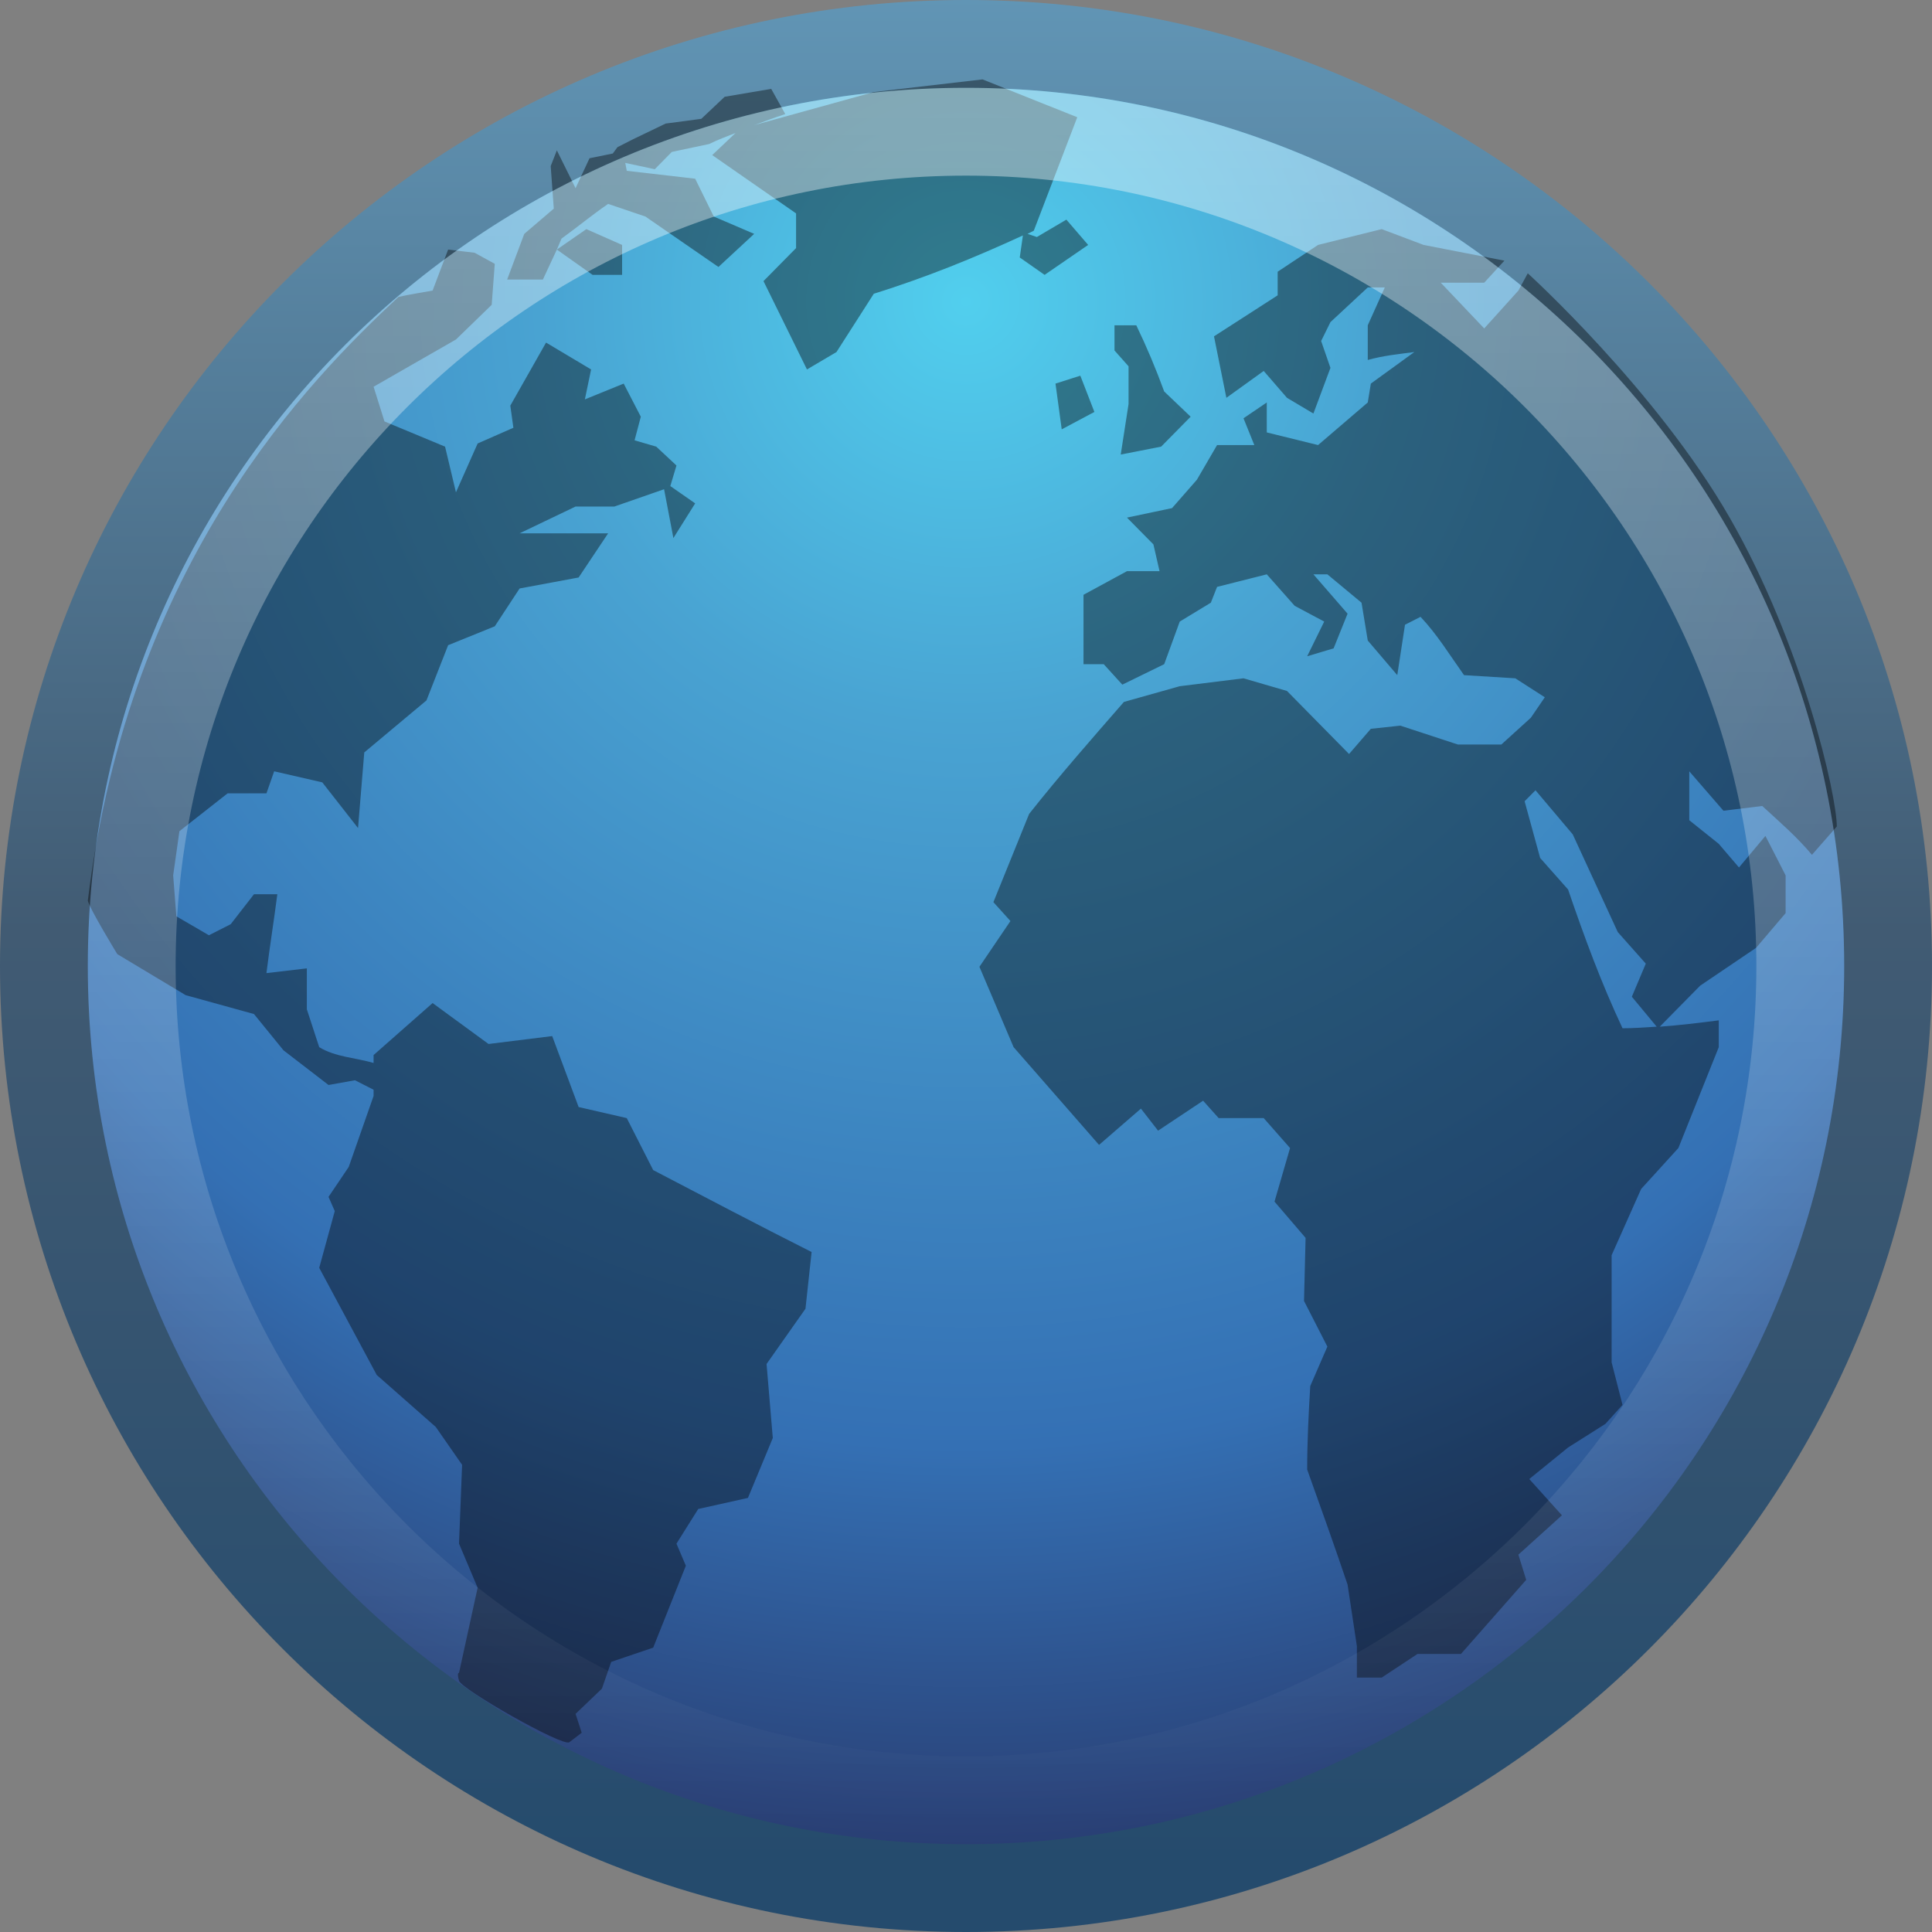 <?xml version="1.0" encoding="UTF-8" standalone="no"?>
<!-- Created with Inkscape (http://www.inkscape.org/) -->

<svg
   xmlns:dc="http://purl.org/dc/elements/1.1/"
   xmlns:cc="http://creativecommons.org/ns#"
   xmlns:rdf="http://www.w3.org/1999/02/22-rdf-syntax-ns#"
   xmlns:svg="http://www.w3.org/2000/svg"
   xmlns="http://www.w3.org/2000/svg"
   xmlns:xlink="http://www.w3.org/1999/xlink"
   xmlns:sodipodi="http://sodipodi.sourceforge.net/DTD/sodipodi-0.dtd"
   xmlns:inkscape="http://www.inkscape.org/namespaces/inkscape"
   version="1.0"
   width="22"
   height="22"
   id="svg2509"
   inkscape:version="0.91 r13725"
   sodipodi:docname="applications-internet.svg">
  <rect width="100%" height="100%" fill="#808080" stroke="none"/>
  <sodipodi:namedview
     pagecolor="#ffffff"
     bordercolor="#666666"
     borderopacity="1"
     objecttolerance="10"
     gridtolerance="10"
     guidetolerance="10"
     inkscape:pageopacity="0"
     inkscape:pageshadow="2"
     inkscape:window-width="640"
     inkscape:window-height="480"
     id="namedview199442" />
  <defs
     id="defs2511">
    <linearGradient
       id="linearGradient3707-319-631">
      <stop
         id="stop4637"
         style="stop-color:#254b6d;stop-opacity:1"
         offset="0" />
      <stop
         id="stop4639"
         style="stop-color:#415b73;stop-opacity:1"
         offset="0.5" />
      <stop
         id="stop4641"
         style="stop-color:#6195b5;stop-opacity:1"
         offset="1" />
    </linearGradient>
    <linearGradient
       id="linearGradient2867-449-88-871-390-598-476-591-434-148">
      <stop
         id="stop4627"
         style="stop-color:#51cfee;stop-opacity:1"
         offset="0" />
      <stop
         id="stop4629"
         style="stop-color:#49a3d2;stop-opacity:1"
         offset="0.262" />
      <stop
         id="stop4631"
         style="stop-color:#3470b4;stop-opacity:1"
         offset="0.705" />
      <stop
         id="stop4633"
         style="stop-color:#273567;stop-opacity:1"
         offset="1" />
    </linearGradient>
    <linearGradient
       id="linearGradient4873">
      <stop
         id="stop4875"
         style="stop-color:#ffffff;stop-opacity:1"
         offset="0" />
      <stop
         id="stop4877"
         style="stop-color:#ffffff;stop-opacity:0"
         offset="1" />
    </linearGradient>
    <linearGradient
       x1="63.397"
       y1="-12.489"
       x2="63.397"
       y2="5.468"
       id="linearGradient2405"
       xlink:href="#linearGradient4873"
       gradientUnits="userSpaceOnUse"
       gradientTransform="matrix(1.086,0,0,1.086,-56.567,14.814)" />
    <radialGradient
       cx="61.24"
       cy="-8.726"
       r="9.755"
       fx="61.24"
       fy="-8.726"
       id="radialGradient2409"
       xlink:href="#linearGradient2867-449-88-871-390-598-476-591-434-148"
       gradientUnits="userSpaceOnUse"
       gradientTransform="matrix(0,1.897,-1.897,0,-5.554,-112.738)" />
    <linearGradient
       x1="20"
       y1="43"
       x2="20"
       y2="2.689"
       id="linearGradient2411"
       xlink:href="#linearGradient3707-319-631"
       gradientUnits="userSpaceOnUse"
       gradientTransform="matrix(0.528,0,0,0.528,-1.875,-1.454)" />
  </defs>
  <path
     d="M 21.5,11 C 21.5,16.799 16.799,21.5 11,21.5 C 5.201,21.5 0.5,16.799 0.5,11 C 0.5,5.201 5.201,0.5 11,0.5 C 16.799,0.5 21.5,5.201 21.5,11 L 21.5,11 z"
     id="path6495"
     style="fill:url(#radialGradient2409);fill-opacity:1;fill-rule:nonzero;stroke:url(#linearGradient2411);stroke-width:1;stroke-miterlimit:4;stroke-dasharray:none" />
  <path
     d="M 11.188,0.904 L 9.95,1.048 L 8.588,1.425 C 8.704,1.383 8.821,1.338 8.942,1.299 L 8.782,1.012 L 8.252,1.102 L 7.986,1.353 L 7.58,1.407 L 7.208,1.586 L 7.031,1.676 L 6.978,1.748 L 6.713,1.802 L 6.554,2.143 L 6.341,1.712 L 6.271,1.891 L 6.306,2.376 L 5.97,2.663 L 5.775,3.183 L 6.182,3.183 L 6.341,2.842 L 6.394,2.717 C 6.573,2.588 6.743,2.446 6.925,2.322 L 7.35,2.466 C 7.626,2.656 7.904,2.85 8.181,3.04 L 8.588,2.663 L 8.128,2.466 L 7.916,2.035 L 7.137,1.945 L 7.12,1.855 L 7.456,1.927 L 7.65,1.73 L 8.075,1.64 C 8.175,1.59 8.274,1.555 8.376,1.514 L 8.11,1.766 L 9.065,2.43 L 9.065,2.825 L 8.694,3.201 L 9.189,4.207 L 9.525,4.009 L 9.95,3.345 C 10.547,3.158 11.085,2.94 11.648,2.681 L 11.612,2.932 L 11.895,3.13 L 12.391,2.789 L 12.143,2.501 L 11.807,2.699 L 11.701,2.663 C 11.725,2.652 11.747,2.639 11.772,2.627 L 12.267,1.335 L 11.188,0.904 z M 6.341,2.842 L 6.748,3.13 L 7.084,3.13 L 7.084,2.789 L 6.677,2.609 L 6.341,2.842 L 6.341,2.842 z M 15.734,2.609 L 15.009,2.789 L 14.549,3.094 L 14.549,3.363 L 13.824,3.83 L 13.965,4.53 L 14.39,4.224 L 14.655,4.53 L 14.956,4.709 L 15.15,4.189 L 15.044,3.883 L 15.15,3.668 L 15.575,3.273 L 15.769,3.273 L 15.575,3.704 L 15.575,4.099 C 15.75,4.05 15.926,4.032 16.105,4.009 L 15.61,4.368 L 15.575,4.583 L 15.009,5.068 L 14.425,4.924 L 14.425,4.583 L 14.16,4.763 L 14.283,5.068 L 13.859,5.068 L 13.629,5.463 L 13.346,5.786 L 12.833,5.894 L 13.134,6.199 L 13.204,6.504 L 12.833,6.504 L 12.338,6.773 L 12.338,7.563 L 12.568,7.563 L 12.78,7.796 L 13.257,7.563 L 13.434,7.078 L 13.788,6.863 L 13.859,6.683 L 14.425,6.54 L 14.743,6.899 L 15.079,7.078 L 14.885,7.473 L 15.186,7.383 L 15.345,6.988 L 14.956,6.54 L 15.115,6.54 L 15.504,6.863 L 15.575,7.294 L 15.911,7.688 L 15.999,7.114 L 16.176,7.024 C 16.364,7.223 16.513,7.465 16.671,7.688 L 17.255,7.724 L 17.591,7.94 L 17.432,8.173 L 17.096,8.478 L 16.601,8.478 L 15.946,8.263 L 15.61,8.299 L 15.362,8.586 L 14.655,7.868 L 14.16,7.724 L 13.434,7.814 L 12.798,7.993 C 12.434,8.411 12.062,8.834 11.719,9.268 L 11.312,10.273 L 11.506,10.488 L 11.153,11.009 L 11.542,11.924 C 11.866,12.296 12.191,12.665 12.515,13.037 L 12.992,12.624 L 13.187,12.875 L 13.7,12.534 L 13.877,12.732 L 14.39,12.732 L 14.69,13.073 L 14.513,13.683 L 14.867,14.096 L 14.849,14.814 L 15.115,15.334 L 14.92,15.783 C 14.901,16.105 14.885,16.412 14.885,16.734 C 15.041,17.17 15.197,17.605 15.345,18.044 L 15.451,18.744 L 15.451,19.103 L 15.734,19.103 L 16.141,18.834 L 16.636,18.834 L 17.379,17.99 L 17.29,17.703 L 17.786,17.255 L 17.414,16.842 L 17.856,16.483 L 18.281,16.214 L 18.476,15.998 L 18.352,15.514 C 18.352,15.106 18.352,14.701 18.352,14.293 L 18.688,13.539 L 19.112,13.073 L 19.572,11.924 L 19.572,11.619 C 19.343,11.648 19.124,11.675 18.9,11.691 L 19.36,11.224 L 19.997,10.793 L 20.333,10.398 L 20.333,9.968 C 20.257,9.822 20.18,9.665 20.103,9.519 L 19.802,9.878 L 19.572,9.609 L 19.236,9.34 L 19.236,8.783 L 19.625,9.232 L 20.067,9.178 C 20.267,9.362 20.458,9.525 20.633,9.734 L 20.916,9.411 C 20.916,9.064 20.53,7.347 19.696,5.894 C 18.862,4.441 17.397,3.112 17.397,3.112 L 17.29,3.309 L 16.901,3.74 L 16.406,3.219 L 16.901,3.219 L 17.131,2.968 L 16.211,2.789 L 15.734,2.609 z M 5.103,2.842 L 4.926,3.309 C 4.926,3.309 4.617,3.361 4.537,3.381 C 3.522,4.33 1.476,6.388 1,10.255 C 1.018,10.345 1.336,10.865 1.336,10.865 L 2.114,11.332 L 2.892,11.547 L 3.228,11.96 L 3.741,12.355 L 4.042,12.301 L 4.254,12.409 L 4.254,12.48 L 3.971,13.288 L 3.741,13.629 L 3.812,13.791 L 3.635,14.437 L 4.29,15.657 L 4.962,16.249 L 5.262,16.68 L 5.227,17.578 L 5.439,18.08 L 5.227,19.049 C 5.227,19.049 5.199,19.041 5.227,19.139 C 5.256,19.237 6.409,19.894 6.483,19.839 C 6.556,19.783 6.624,19.731 6.624,19.731 L 6.554,19.516 L 6.854,19.229 L 6.96,18.924 L 7.438,18.762 L 7.81,17.829 L 7.703,17.578 L 7.951,17.183 L 8.517,17.057 L 8.8,16.375 L 8.729,15.532 L 9.172,14.903 L 9.242,14.257 C 8.636,13.952 8.04,13.638 7.438,13.324 L 7.137,12.732 L 6.589,12.606 L 6.288,11.798 L 5.563,11.888 L 4.926,11.422 L 4.254,12.014 L 4.254,12.104 C 4.053,12.045 3.814,12.036 3.635,11.924 L 3.494,11.493 L 3.494,11.027 L 3.034,11.081 C 3.071,10.783 3.12,10.48 3.158,10.183 L 2.892,10.183 L 2.627,10.524 L 2.379,10.65 L 2.008,10.434 L 1.972,9.968 L 2.043,9.465 L 2.592,9.034 L 3.034,9.034 L 3.122,8.783 L 3.67,8.909 L 4.077,9.429 L 4.148,8.568 L 4.856,7.976 L 5.103,7.347 L 5.634,7.132 L 5.917,6.701 L 6.589,6.576 L 6.925,6.073 C 6.592,6.073 6.25,6.073 5.917,6.073 L 6.554,5.768 L 6.996,5.768 L 7.562,5.571 L 7.668,6.127 L 7.916,5.732 L 7.633,5.535 L 7.703,5.301 L 7.473,5.086 L 7.226,5.014 L 7.297,4.745 L 7.102,4.368 L 6.66,4.548 L 6.731,4.207 L 6.218,3.901 L 5.811,4.619 L 5.846,4.871 L 5.439,5.05 L 5.192,5.606 L 5.068,5.086 L 4.378,4.799 L 4.254,4.404 L 5.192,3.866 L 5.599,3.471 L 5.634,3.004 L 5.404,2.878 L 5.103,2.842 L 5.103,2.842 z M 12.691,3.704 L 12.691,3.991 L 12.851,4.171 L 12.851,4.601 L 12.762,5.176 L 13.222,5.086 L 13.558,4.745 L 13.257,4.458 C 13.16,4.194 13.061,3.957 12.939,3.704 L 12.691,3.704 z M 12.302,4.278 L 12.019,4.368 L 12.09,4.889 L 12.462,4.691 L 12.302,4.278 L 12.302,4.278 z M 17.485,8.999 L 17.909,9.501 L 18.422,10.614 L 18.741,10.973 L 18.582,11.35 L 18.865,11.691 C 18.735,11.699 18.609,11.709 18.476,11.709 C 18.233,11.192 18.041,10.67 17.856,10.129 L 17.538,9.77 L 17.361,9.124 L 17.485,8.999 L 17.485,8.999 z"
     id="path6534"
     style="opacity:0.4;fill:#000000;fill-opacity:1;fill-rule:nonzero;stroke:none" />
  <path
     d="M 20.5,11 C 20.5,16.247 16.246,20.5 11,20.5 C 5.753,20.5 1.5,16.246 1.5,11 C 1.5,5.753 5.753,1.5 11,1.5 C 16.246,1.5 20.5,5.753 20.5,11 L 20.5,11 z"
     id="path2463"
     style="opacity:0.4;fill:none;fill-opacity:1;fill-rule:nonzero;stroke:url(#linearGradient2405);stroke-width:1;stroke-miterlimit:4;stroke-dasharray:none;stroke-opacity:1" />
</svg>
